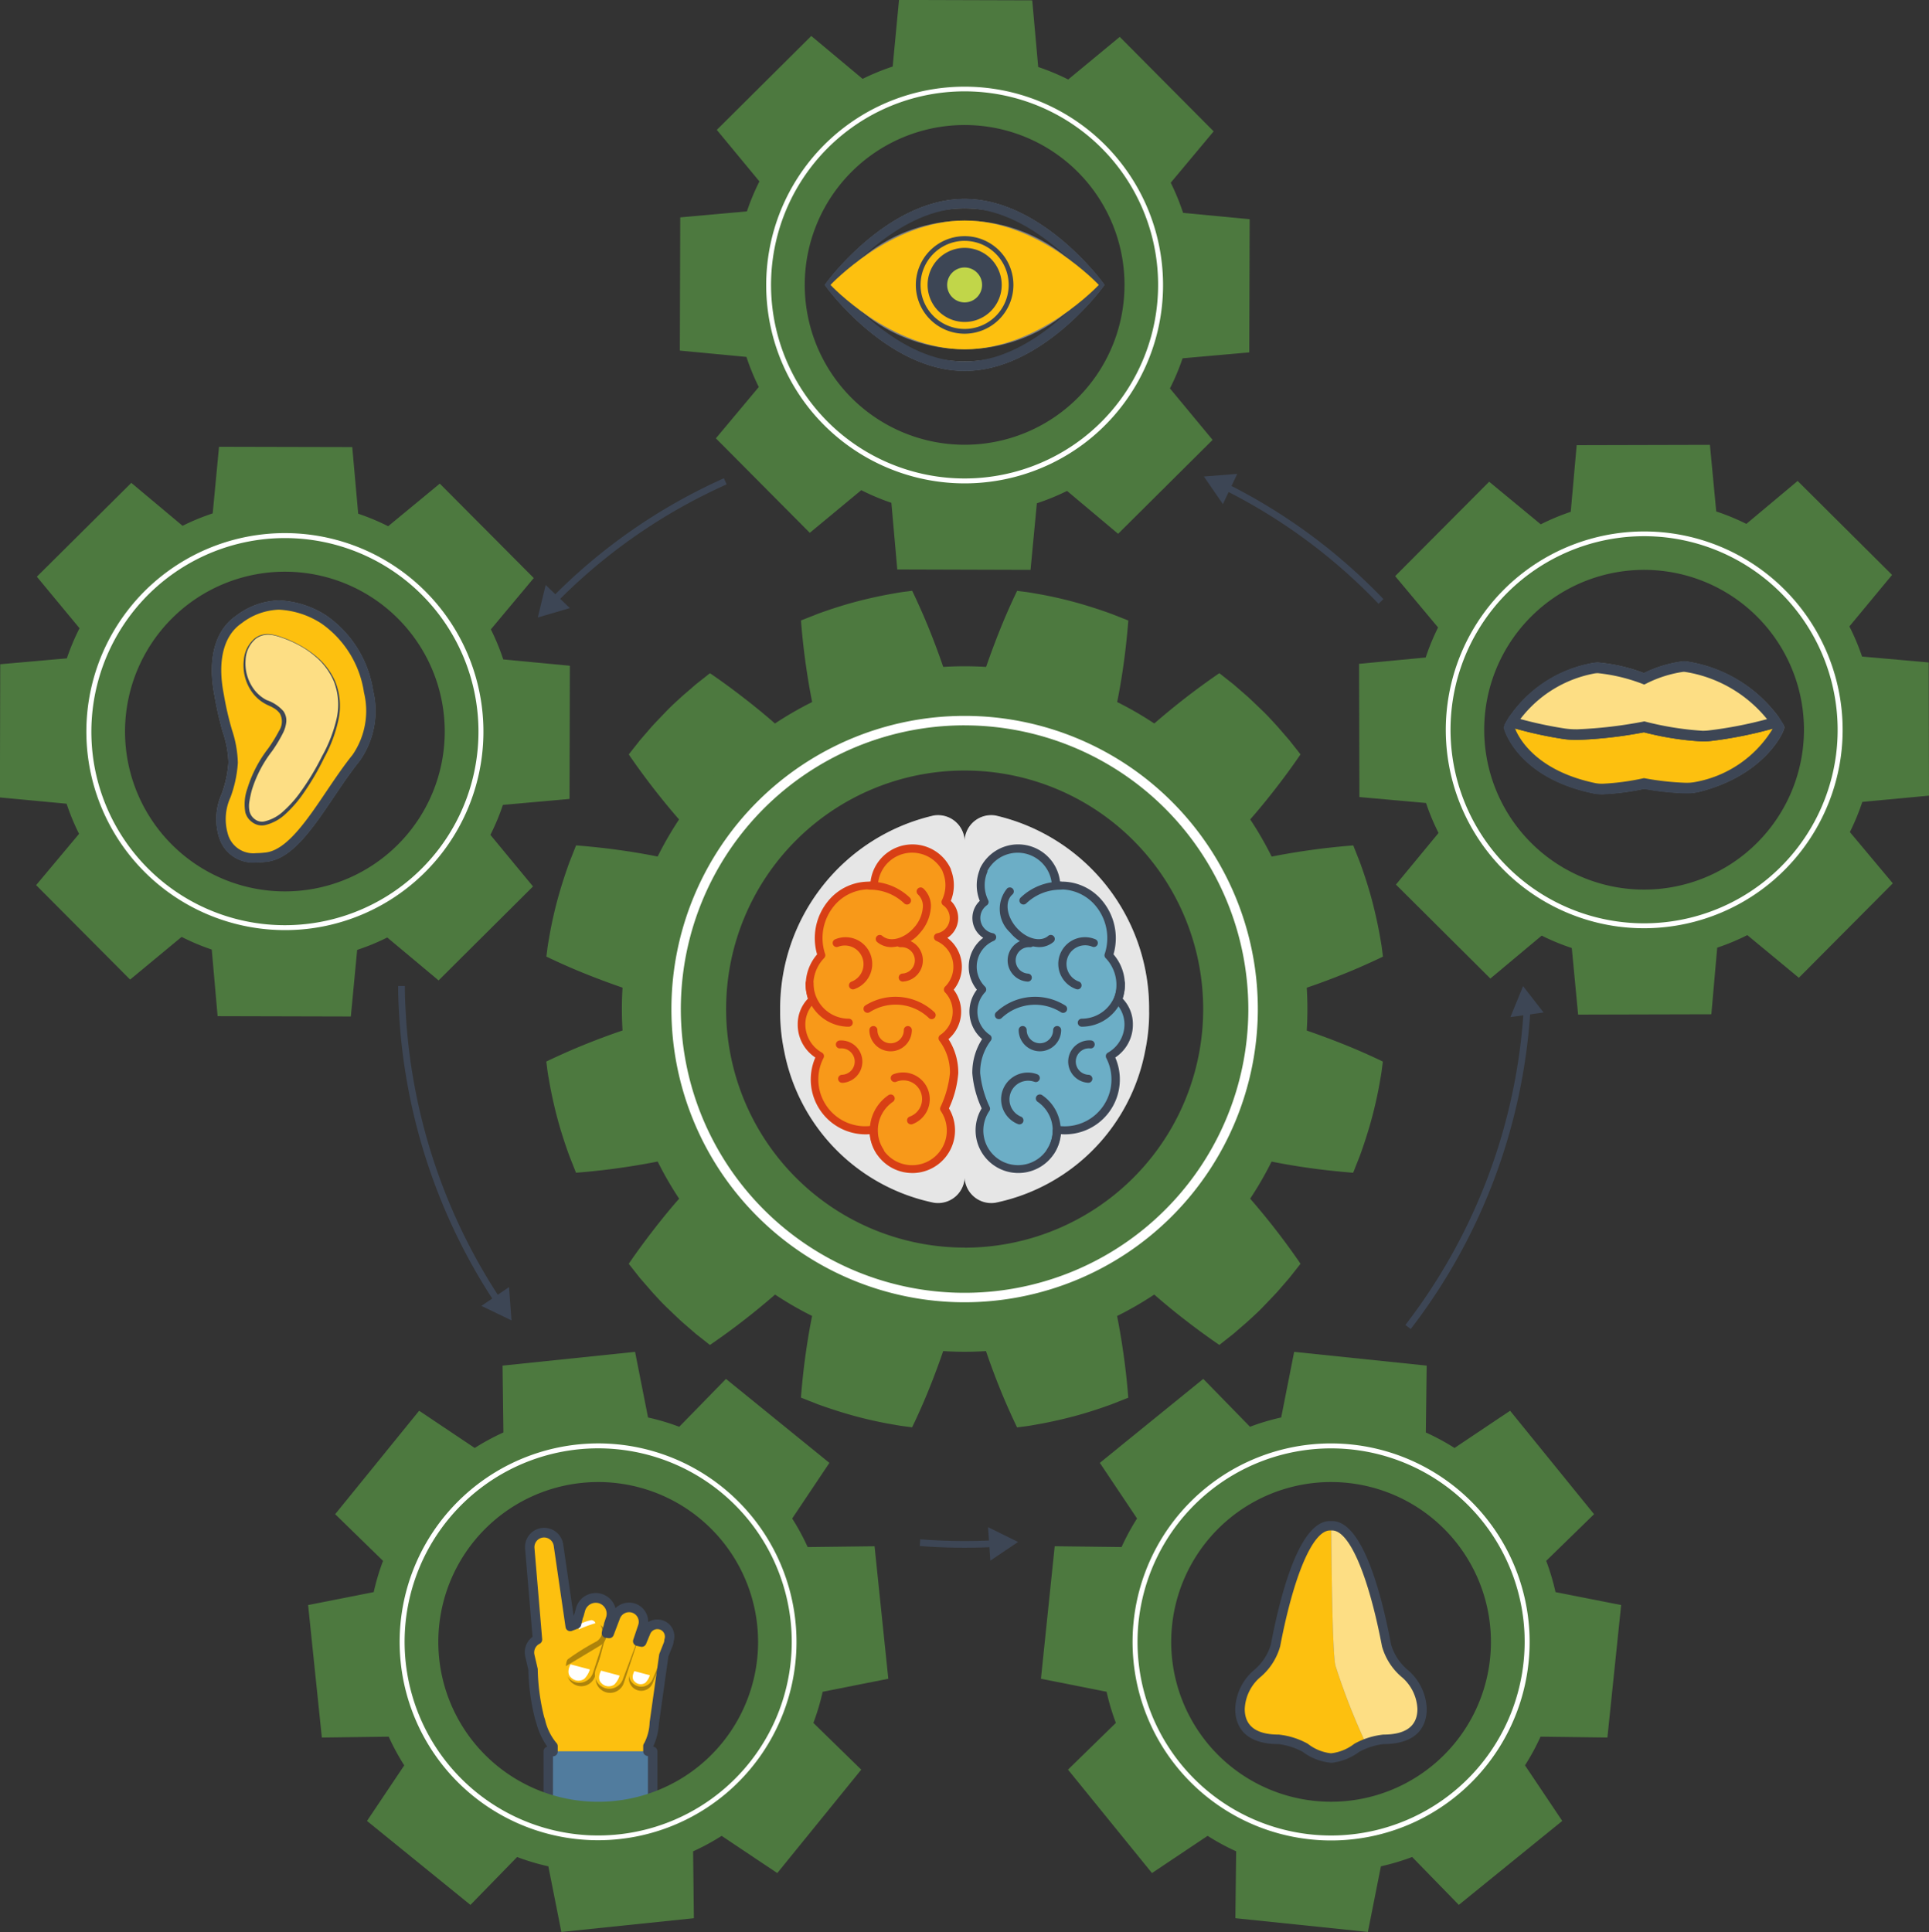 <svg xmlns="http://www.w3.org/2000/svg" width="91.382" height="91.527" viewBox="0 0 91.382 91.527">
  <rect x="0" y="0" width="91.382" height="91.527" fill="#333333" stroke="none"/>
  <g id="Grupo_955650" data-name="Grupo 955650" transform="translate(-21.255 -19.856)">
    <g id="Grupo_955542" data-name="Grupo 955542" transform="translate(35.851 83.899)">
      <g id="Grupo_955530" data-name="Grupo 955530" transform="translate(10.492 8.572)" style="mix-blend-mode: multiply;isolation: isolate">
        <path id="Trazado_719125" data-name="Trazado 719125" d="M139.709,348.716a.583.583,0,0,0-1.093-.406l-.2.482c-.06-.012-.121-.026-.183-.042l.2-.6.029-.079a.682.682,0,0,0-1.278-.477l-.294.788c-.043-.007-.086-.011-.129-.017l.1-.36c0-.011.007-.025.009-.036s0-.012,0-.018l.09-.277.01-.032a.744.744,0,0,0-1.435-.393l-.072.261a.759.759,0,0,0-.05.152l-.031.145-.035.127-.295.116-.56-3.849a.683.683,0,0,0-1.356.156l.364,4.308a.686.686,0,0,0-.36.767l.044.192.105.453a10.191,10.191,0,0,0,.313,2.309,3.147,3.147,0,0,0,.633,1.322v.254H134v2.729h4.938v-2.729h-.227v-.252a2.95,2.95,0,0,0,.333-1.308l.421-2.982.207-.523A.58.58,0,0,0,139.709,348.716Z" transform="translate(-133.114 -343.617)" fill="#7f7f7f"/>
      </g>
      <g id="Grupo_955537" data-name="Grupo 955537" transform="translate(10.486 8.559)">
        <path id="Trazado_719126" data-name="Trazado 719126" d="M134.5,344.144l.63,4.329a.816.816,0,0,1-1.615.235c0-.015,0-.033-.006-.049l-.368-4.359a.684.684,0,0,1,1.358-.156Z" transform="translate(-133.123 -343.558)" fill="#fdc00f"/>
        <path id="Trazado_719127" data-name="Trazado 719127" d="M136.992,364.544c-1.137,0-2.284-.331-3.09.864a8.156,8.156,0,0,0,.232,3.182c.252.765.456,1.579,1.318,1.579h3.125c.863,0,.868-.537,1.017-1.563l.546-3.871C139.278,365.508,138.22,364.544,136.992,364.544Z" transform="translate(-133.653 -359.805)" fill="#fdc00f"/>
        <path id="Trazado_719128" data-name="Trazado 719128" d="M142.947,359.936l-.631,2.379a.684.684,0,0,1-1.33-.317l.511-2.408a.745.745,0,1,1,1.458.31C142.953,359.911,142.95,359.924,142.947,359.936Z" transform="translate(-139.202 -355.536)" fill="#ad830b"/>
        <path id="Trazado_719129" data-name="Trazado 719129" d="M142.719,358.319l-.837,2.587a.684.684,0,0,1-1.31-.391l.719-2.622a.745.745,0,1,1,1.437.394Z" transform="translate(-138.874 -354.252)" fill="#fdc00f"/>
        <path id="Trazado_719130" data-name="Trazado 719130" d="M141.417,371.4s-.236.4.024.625a.489.489,0,0,0,.626.063,1.05,1.05,0,0,0,.265-.446Z" transform="translate(-139.472 -365.154)" fill="#fff"/>
        <rect id="Rectángulo_339005" data-name="Rectángulo 339005" width="4.492" height="3.272" transform="translate(1.116 9.827)" fill="#fdc00f"/>
        <path id="Trazado_719131" data-name="Trazado 719131" d="M137.107,363.822a.554.554,0,0,0-.494-.986l-2.251.871a.7.7,0,0,0-.423.83l.018.068.4,1.505a1.088,1.088,0,0,1,.71-1.075C135.186,364.984,137.107,363.822,137.107,363.822Z" transform="translate(-133.729 -358.483)" fill="#ad830b"/>
        <path id="Trazado_719132" data-name="Trazado 719132" d="M134.925,363.758a11.383,11.383,0,0,1,1.347-.836.565.565,0,0,0-.5-1.005l-2.247.881a.689.689,0,0,0-.42.8l.045.192.522,2.246a1.191,1.191,0,0,0,.131.326,1.148,1.148,0,0,0,1.573.4,1.16,1.16,0,0,0,.2-.152C134.926,366.369,134.609,363.915,134.925,363.758Z" transform="translate(-133.084 -357.769)" fill="#fdc00f"/>
        <g id="Grupo_955531" data-name="Grupo 955531" transform="translate(3.135 3.631)">
          <path id="Trazado_719133" data-name="Trazado 719133" d="M147.744,363.715a.684.684,0,0,1-.649-.9l.862-2.6a.684.684,0,1,1,1.3.43l-.862,2.6A.684.684,0,0,1,147.744,363.715Z" transform="translate(-147.06 -359.749)" fill="#ad830b"/>
        </g>
        <g id="Grupo_955532" data-name="Grupo 955532" transform="translate(4.71 4.487)">
          <path id="Trazado_719134" data-name="Trazado 719134" d="M154.671,366.578a.586.586,0,0,1-.545-.8l.73-1.841a.586.586,0,1,1,1.089.432l-.73,1.84A.587.587,0,0,1,154.671,366.578Z" transform="translate(-154.085 -363.565)" fill="#ad830b"/>
        </g>
        <g id="Grupo_955534" data-name="Grupo 955534" transform="translate(3.099 3.543)">
          <g id="Grupo_955533" data-name="Grupo 955533">
            <path id="Trazado_719135" data-name="Trazado 719135" d="M147.584,363.214a.685.685,0,0,1-.64-.923l.931-2.492a.684.684,0,0,1,1.281.478l-.931,2.492A.684.684,0,0,1,147.584,363.214Z" transform="translate(-146.901 -359.354)" fill="#fdc00f"/>
          </g>
        </g>
        <g id="Grupo_955536" data-name="Grupo 955536" transform="translate(4.71 4.345)">
          <g id="Grupo_955535" data-name="Grupo 955535">
            <path id="Trazado_719136" data-name="Trazado 719136" d="M154.671,365.89a.587.587,0,0,1-.539-.815l.757-1.788a.586.586,0,0,1,1.079.457l-.757,1.787A.586.586,0,0,1,154.671,365.89Z" transform="translate(-154.085 -362.931)" fill="#fdc00f"/>
          </g>
        </g>
        <rect id="Rectángulo_339006" data-name="Rectángulo 339006" width="4.948" height="2.734" transform="translate(0.888 10.364)" fill="#517c9e"/>
        <path id="Trazado_719137" data-name="Trazado 719137" d="M143.231,362.316l.061.183a5.88,5.88,0,0,1,.747-.28c.071.012.024-.135-.148-.159A1.933,1.933,0,0,0,143.231,362.316Z" transform="translate(-140.955 -357.909)" fill="#fff"/>
        <path id="Trazado_719138" data-name="Trazado 719138" d="M147.885,372.736s-.225.384.023.6a.467.467,0,0,0,.6.061,1,1,0,0,0,.253-.426Z" transform="translate(-144.492 -366.192)" fill="#fff"/>
        <path id="Trazado_719139" data-name="Trazado 719139" d="M154.97,372.842s-.189.321.019.5a.391.391,0,0,0,.5.051.841.841,0,0,0,.212-.357Z" transform="translate(-150 -366.274)" fill="#fff"/>
      </g>
      <g id="Grupo_955538" data-name="Grupo 955538" transform="translate(10.261 8.335)">
        <path id="Trazado_719140" data-name="Trazado 719140" d="M138.144,356.106H133.2a.224.224,0,0,1-.224-.224v-2.734a.224.224,0,0,1,.178-.22,3.486,3.486,0,0,1-.528-1.148l-.046-.141a10.392,10.392,0,0,1-.324-2.354l-.145-.625a.908.908,0,0,1,.344-.936l-.353-4.18a.908.908,0,0,1,.829-.981.915.915,0,0,1,.975.774l.495,3.4a1,1,0,0,1,.045-.126l.067-.245a.969.969,0,0,1,1.871,0,.924.924,0,0,1,.959-.208.909.909,0,0,1,.59.869.824.824,0,0,1,.747-.061.8.8,0,0,1,.461.966.775.775,0,0,1-.051.221l-.2.5-.447,3.173a3.053,3.053,0,0,1-.273,1.1.224.224,0,0,1,.2.223v2.734A.224.224,0,0,1,138.144,356.106Zm-4.723-.449h4.5l0-2.286a.224.224,0,0,1-.224-.224V352.9a.224.224,0,0,1,.05-.141,2.288,2.288,0,0,0,.255-.988l.451-3.2a.242.242,0,0,1,.014-.051l.208-.524a.356.356,0,0,0,.022-.112.228.228,0,0,1,.01-.055.358.358,0,0,0-.2-.443.369.369,0,0,0-.474.192l-.2.483a.223.223,0,0,1-.25.133c-.064-.013-.129-.028-.2-.044a.224.224,0,0,1-.157-.288l.231-.686a.459.459,0,0,0-.27-.591.466.466,0,0,0-.591.269l-.3.79a.223.223,0,0,1-.246.143l-.092-.012-.028,0a.224.224,0,0,1-.19-.28l.1-.378c0-.007,0-.014,0-.018a.214.214,0,0,1,.008-.031l.1-.3a.522.522,0,0,0-.365-.64.529.529,0,0,0-.64.365l-.072.261a.2.2,0,0,1-.012.033.522.522,0,0,0-.036.106l-.069.285a.224.224,0,0,1-.135.149l-.3.116a.224.224,0,0,1-.3-.176l-.561-3.856a.463.463,0,0,0-.493-.392.459.459,0,0,0-.419.5l.365,4.316a.224.224,0,0,1-.122.219.462.462,0,0,0-.244.517l.15.646a.214.214,0,0,1,.006.045,9.989,9.989,0,0,0,.3,2.249l.047.143a2.6,2.6,0,0,0,.528,1.087.226.226,0,0,1,.072.165v.255a.224.224,0,0,1-.224.224h0Z" transform="translate(-132.084 -342.558)" fill="#3d4655"/>
      </g>
      <g id="Grupo_955541" data-name="Grupo 955541" transform="translate(0 0)">
        <g id="Grupo_955539" data-name="Grupo 955539">
          <path id="Trazado_719141" data-name="Trazado 719141" d="M86.333,317.393l.651,6.277,3.168-.041a10.8,10.8,0,0,0,.736,1.359l-1.765,2.633,4.9,3.978,2.211-2.269a10.741,10.741,0,0,0,1.479.441l.617,3.11,6.278-.652-.037-3.168a10.873,10.873,0,0,0,1.352-.733l2.636,1.763,3.978-4.9-2.268-2.214a10.861,10.861,0,0,0,.44-1.475l3.11-.617-.652-6.277-3.169.038a10.782,10.782,0,0,0-.733-1.353l1.763-2.635-4.9-3.978-2.214,2.268a10.81,10.81,0,0,0-1.478-.441l-.614-3.109-6.278.652.041,3.167a10.83,10.83,0,0,0-1.359.735l-2.633-1.764-3.978,4.9,2.268,2.211a10.853,10.853,0,0,0-.442,1.481Zm12.96-5.787a7.574,7.574,0,1,1-6.751,8.315A7.574,7.574,0,0,1,99.293,311.606Z" transform="translate(-86.333 -305.397)" fill="#4d793f"/>
        </g>
        <g id="Grupo_955540" data-name="Grupo 955540" transform="translate(4.336 4.338)">
          <path id="Trazado_719142" data-name="Trazado 719142" d="M115.379,324.743a9.4,9.4,0,1,1-9.707,9.093A9.414,9.414,0,0,1,115.379,324.743Zm-.606,18.564a9.17,9.17,0,1,0-8.866-9.464A9.18,9.18,0,0,0,114.774,343.308Z" transform="translate(-105.667 -324.738)" fill="#fff"/>
        </g>
      </g>
    </g>
    <g id="Grupo_955550" data-name="Grupo 955550" transform="translate(53.455 19.856)">
      <g id="Grupo_955543" data-name="Grupo 955543" transform="translate(6.877 9.426)" style="mix-blend-mode: multiply;isolation: isolate">
        <path id="Trazado_719143" data-name="Trazado 719143" d="M197.14,67.14a7.559,7.559,0,0,0,9.929,0,6.274,6.274,0,0,1-9.929,0Zm11.487-1.319c-.119-.161-2.948-3.939-6.522-3.939s-6.4,3.778-6.522,3.939l-.1.133.1.133c.119.161,2.948,3.939,6.522,3.939s6.4-3.778,6.522-3.939l.1-.133Zm-1.557-1.053a7.56,7.56,0,0,0-9.93,0,6.275,6.275,0,0,1,9.93,0Z" transform="translate(-195.484 -61.882)" fill="#7f7f7f"/>
      </g>
      <g id="Grupo_955546" data-name="Grupo 955546" transform="translate(6.864 9.418)">
        <g id="Grupo_955544" data-name="Grupo 955544">
          <path id="Trazado_719144" data-name="Trazado 719144" d="M202.059,70.006c-3.582,0-6.416-3.786-6.536-3.947l-.1-.133.1-.133c.119-.161,2.954-3.947,6.536-3.947s6.416,3.786,6.536,3.947l.1.133-.1.133C208.475,66.22,205.641,70.006,202.059,70.006Zm-6.071-4.08c.537.67,3.081,3.631,6.071,3.631s5.534-2.962,6.07-3.631c-.537-.67-3.081-3.631-6.07-3.631S196.525,65.256,195.988,65.926Z" transform="translate(-195.425 -61.846)" fill="#3d4655"/>
        </g>
        <path id="Trazado_719145" data-name="Trazado 719145" d="M209.378,69.483s-2.845,3.052-6.355,3.052-6.355-3.052-6.355-3.052,2.845-3.051,6.355-3.051S209.378,69.483,209.378,69.483Z" transform="translate(-196.389 -65.403)" fill="#fdc00f"/>
        <g id="Grupo_955545" data-name="Grupo 955545" transform="translate(4.322 1.769)">
          <path id="Trazado_719146" data-name="Trazado 719146" d="M217.008,74.354a2.311,2.311,0,1,1,2.311-2.312A2.314,2.314,0,0,1,217.008,74.354Zm0-4.4a2.087,2.087,0,1,0,2.087,2.087A2.089,2.089,0,0,0,217.008,69.955Z" transform="translate(-214.697 -69.731)" fill="#3d4655"/>
        </g>
        <path id="Trazado_719147" data-name="Trazado 719147" d="M220.687,73.967a1.755,1.755,0,1,1-1.755-1.755A1.755,1.755,0,0,1,220.687,73.967Z" transform="translate(-212.298 -69.887)" fill="#3d4655"/>
        <path id="Trazado_719148" data-name="Trazado 719148" d="M222.969,77.178a.827.827,0,1,1-.827-.826A.827.827,0,0,1,222.969,77.178Z" transform="translate(-215.509 -73.098)" fill="#c1d649"/>
      </g>
      <g id="Grupo_955549" data-name="Grupo 955549" transform="translate(0 0)">
        <g id="Grupo_955547" data-name="Grupo 955547">
          <path id="Trazado_719149" data-name="Trazado 719149" d="M185.589,45.145l4.476-4.449-2.021-2.439a10.763,10.763,0,0,0,.6-1.427l3.158-.279.019-6.311-3.154-.3a10.82,10.82,0,0,0-.585-1.428l2.033-2.433-4.449-4.476-2.442,2.019a10.84,10.84,0,0,0-1.42-.592l-.283-3.158-6.311-.019-.3,3.155a10.82,10.82,0,0,0-1.424.584l-2.433-2.032-4.475,4.449,2.019,2.442a10.763,10.763,0,0,0-.593,1.42l-3.158.283-.019,6.311,3.155.3a10.836,10.836,0,0,0,.585,1.427l-2.033,2.43,4.449,4.476,2.439-2.021a10.762,10.762,0,0,0,1.426.6l.28,3.157,6.312.019.3-3.154a10.893,10.893,0,0,0,1.43-.586Zm-12.642-6.452a7.574,7.574,0,1,1,10.71.032A7.575,7.575,0,0,1,172.947,38.693Z" transform="translate(-164.821 -19.856)" fill="#4d793f"/>
        </g>
        <g id="Grupo_955548" data-name="Grupo 955548" transform="translate(4.096 4.097)">
          <path id="Trazado_719150" data-name="Trazado 719150" d="M184.979,53.187a9.4,9.4,0,1,1,13.172,1.844A9.414,9.414,0,0,1,184.979,53.187ZM199.807,42a9.17,9.17,0,1,0-1.8,12.843A9.18,9.18,0,0,0,199.807,42Z" transform="translate(-183.085 -38.121)" fill="#fff"/>
        </g>
      </g>
    </g>
    <g id="Grupo_955559" data-name="Grupo 955559" transform="translate(21.255 41.016)">
      <g id="Grupo_955551" data-name="Grupo 955551" transform="translate(10.039 7.286)" style="mix-blend-mode: multiply;isolation: isolate">
        <path id="Trazado_719151" data-name="Trazado 719151" d="M73.652,150.963a5.3,5.3,0,0,0-2.224-3.563,4.459,4.459,0,0,0-2.239-.713,3.5,3.5,0,0,0-2.016.721c-1.013.693-1.378,2.051-1.028,3.816a14.947,14.947,0,0,0,.389,1.7,5.022,5.022,0,0,1,.267,1.433,5.359,5.359,0,0,1-.325,1.506,2.9,2.9,0,0,0-.135,1.988,1.683,1.683,0,0,0,1.766,1.244,4.5,4.5,0,0,0,.508-.033c1.205-.136,2.171-1.57,3.194-3.088.392-.582.8-1.184,1.209-1.691A4.1,4.1,0,0,0,73.652,150.963Z" transform="translate(-66.017 -146.687)" fill="#7f7f7f"/>
      </g>
      <g id="Grupo_955554" data-name="Grupo 955554" transform="translate(0 0)">
        <g id="Grupo_955552" data-name="Grupo 955552">
          <path id="Trazado_719152" data-name="Trazado 719152" d="M24.409,131.116A10.887,10.887,0,0,0,25,132.544l-2.034,2.429,4.452,4.474,2.441-2.021a10.779,10.779,0,0,0,1.427.6l.278,3.155,6.311.016.3-3.155a10.82,10.82,0,0,0,1.426-.588l2.431,2.033,4.473-4.451-2.019-2.444a10.792,10.792,0,0,0,.593-1.42l3.156-.282.016-6.311-3.156-.3a10.792,10.792,0,0,0-.587-1.423l2.033-2.431-4.452-4.474-2.445,2.019a10.874,10.874,0,0,0-1.42-.593l-.282-3.156-6.311-.015-.3,3.156a10.779,10.779,0,0,0-1.427.588l-2.429-2.034L23,120.361l2.022,2.441a10.771,10.771,0,0,0-.6,1.427l-3.156.279-.015,6.311Zm2.769-3.438a7.573,7.573,0,1,1,7.554,7.592A7.573,7.573,0,0,1,27.178,127.678Z" transform="translate(-21.255 -114.2)" fill="#4d793f"/>
        </g>
        <g id="Grupo_955553" data-name="Grupo 955553" transform="translate(4.09 4.091)">
          <path id="Trazado_719153" data-name="Trazado 719153" d="M39.575,143.1a9.405,9.405,0,1,1,10.574,8.069A9.416,9.416,0,0,1,39.575,143.1Zm.233-.031a9.17,9.17,0,1,0,7.867-10.309A9.181,9.181,0,0,0,39.808,143.065Z" transform="translate(-39.49 -132.438)" fill="#fff"/>
        </g>
      </g>
      <g id="Grupo_955558" data-name="Grupo 955558" transform="translate(10.032 7.274)">
        <g id="Grupo_955556" data-name="Grupo 955556">
          <path id="Trazado_719154" data-name="Trazado 719154" d="M68.047,148.315c.931-.637,2.059-1.149,4.023,0s2.969,4.789,1.533,6.561-2.7,4.53-4.263,4.706a1.646,1.646,0,0,1-2.039-1.059c-.4-1.263.393-1.881.471-3.421a28.025,28.025,0,0,0-.659-3.185C66.777,150.227,67.115,148.952,68.047,148.315Z" transform="translate(-66.76 -147.407)" fill="#fdc00f"/>
          <g id="Grupo_955555" data-name="Grupo 955555">
            <path id="Trazado_719155" data-name="Trazado 719155" d="M68.078,159.063a1.686,1.686,0,0,1-1.77-1.247,2.908,2.908,0,0,1,.136-1.991,5.363,5.363,0,0,0,.325-1.509,5.025,5.025,0,0,0-.268-1.435,15.014,15.014,0,0,1-.389-1.7c-.351-1.768.015-3.129,1.03-3.823a3.507,3.507,0,0,1,2.02-.722,4.469,4.469,0,0,1,2.243.714,5.307,5.307,0,0,1,2.228,3.57A4.113,4.113,0,0,1,73,154.241c-.412.508-.818,1.111-1.211,1.694-1.025,1.521-1.993,2.957-3.2,3.094A4.523,4.523,0,0,1,68.078,159.063Zm1.084-11.983a3.053,3.053,0,0,0-1.767.644c-.857.587-1.156,1.785-.841,3.375a14.669,14.669,0,0,0,.381,1.663,5.365,5.365,0,0,1,.283,1.577,5.809,5.809,0,0,1-.347,1.626,2.483,2.483,0,0,0-.134,1.715,1.248,1.248,0,0,0,1.342.935,4.033,4.033,0,0,0,.458-.031c1-.113,1.956-1.529,2.879-2.9.4-.591.81-1.2,1.235-1.726A3.674,3.674,0,0,0,73.192,151a4.846,4.846,0,0,0-2.014-3.263A4.041,4.041,0,0,0,69.162,147.08Z" transform="translate(-65.982 -146.631)" fill="#3d4655"/>
          </g>
        </g>
        <g id="Grupo_955557" data-name="Grupo 955557" transform="translate(1.506 1.605)">
          <path id="Trazado_719156" data-name="Trazado 719156" d="M74.359,153.9s4.423,1.082,2.56,5.141c-1.692,3.687-3.065,3.962-3.515,3.691-.588-.355-.406-1.012-.238-1.647.445-1.689,2.68-3.15.981-3.925C72.279,156.443,72.632,153.424,74.359,153.9Z" transform="translate(-72.852 -153.836)" fill="#fdde84"/>
          <path id="Trazado_719157" data-name="Trazado 719157" d="M74.206,153.842s.089.022.252.076a5.563,5.563,0,0,1,.687.284,4.973,4.973,0,0,1,.971.624,3.232,3.232,0,0,1,.912,1.183,3.086,3.086,0,0,1,.18,1.758,6.563,6.563,0,0,1-.681,1.864,12.224,12.224,0,0,1-1.083,1.827,5.626,5.626,0,0,1-.73.825,2.143,2.143,0,0,1-.985.552.748.748,0,0,1-.59-.111.946.946,0,0,1-.223-.207.875.875,0,0,1-.135-.277,2.2,2.2,0,0,1,.093-1.125,5.958,5.958,0,0,1,.984-1.9,7.01,7.01,0,0,0,.52-.844.8.8,0,0,0,.04-.817.963.963,0,0,0-.316-.273c-.124-.076-.26-.118-.4-.2a1.888,1.888,0,0,1-.648-.606,2.188,2.188,0,0,1-.345-1.466,1.5,1.5,0,0,1,.522-1.021,1,1,0,0,1,.712-.193A1.668,1.668,0,0,1,74.206,153.842Zm-.006.022a1.618,1.618,0,0,0-.257-.042.963.963,0,0,0-.683.2,1.383,1.383,0,0,0-.468.994,2.069,2.069,0,0,0,.385,1.373,1.764,1.764,0,0,0,.613.527,1.856,1.856,0,0,1,.794.523.769.769,0,0,1,.135.519,1.528,1.528,0,0,1-.146.5,6.7,6.7,0,0,1-.528.88,5.757,5.757,0,0,0-.953,1.83,4.771,4.771,0,0,0-.113.517,1.268,1.268,0,0,0,0,.5.65.65,0,0,0,.266.386.552.552,0,0,0,.454.089,1.982,1.982,0,0,0,.906-.5,5.444,5.444,0,0,0,.718-.793,12.078,12.078,0,0,0,1.091-1.793,6.748,6.748,0,0,0,.7-1.824,3.008,3.008,0,0,0-.139-1.719,3.147,3.147,0,0,0-.878-1.182,4.466,4.466,0,0,0-.961-.627,5.606,5.606,0,0,0-.685-.283C74.289,153.885,74.2,153.864,74.2,153.864Z" transform="translate(-72.696 -153.788)" fill="#3d4655"/>
        </g>
      </g>
    </g>
    <g id="Grupo_955566" data-name="Grupo 955566" transform="translate(70.569 83.899)">
      <g id="Grupo_955560" data-name="Grupo 955560" transform="translate(9.435 8.25)" style="mix-blend-mode: multiply;isolation: isolate">
        <path id="Trazado_719158" data-name="Trazado 719158" d="M290.956,349.141a2.714,2.714,0,0,1-.828-1.3c-.333-1.745-1.231-5.664-2.578-5.664l-.043,0H287.5l-.05,0c-1.347,0-2.245,3.919-2.578,5.664a2.713,2.713,0,0,1-.828,1.3,2.3,2.3,0,0,0-.851,1.7c0,1.436,1.485,1.436,1.832,1.436a3.393,3.393,0,0,1,1.252.4,1.787,1.787,0,0,0,2.447,0,3.03,3.03,0,0,1,.43-.2,2.964,2.964,0,0,1,.822-.2c.346,0,1.832,0,1.832-1.436A2.3,2.3,0,0,0,290.956,349.141Z" transform="translate(-283.192 -342.182)" fill="#7f7f7f"/>
      </g>
      <g id="Grupo_955561" data-name="Grupo 955561" transform="translate(9.426 8.239)">
        <path id="Trazado_719159" data-name="Trazado 719159" d="M287.476,342.136h-.007c-.017,0-.033,0-.05,0-1.35,0-2.25,3.927-2.584,5.675a2.717,2.717,0,0,1-.83,1.3,2.3,2.3,0,0,0-.853,1.708c0,1.439,1.488,1.439,1.836,1.439a3.4,3.4,0,0,1,1.254.4,1.79,1.79,0,0,0,2.452,0,3.029,3.029,0,0,1,.431-.2,30.727,30.727,0,0,1-1.447-3.7C287.535,348.132,287.489,344.144,287.476,342.136Z" transform="translate(-283.153 -342.133)" fill="#fdc00f"/>
        <path id="Trazado_719160" data-name="Trazado 719160" d="M305.883,349.106a2.718,2.718,0,0,1-.83-1.3c-.334-1.749-1.234-5.675-2.584-5.675l-.043,0c.014,2.009.059,6,.2,6.621a30.723,30.723,0,0,0,1.447,3.7,2.969,2.969,0,0,1,.823-.2c.347,0,1.836,0,1.836-1.439A2.3,2.3,0,0,0,305.883,349.106Z" transform="translate(-298.103 -342.133)" fill="#fdde84"/>
      </g>
      <g id="Grupo_955564" data-name="Grupo 955564" transform="translate(0 0)">
        <g id="Grupo_955562" data-name="Grupo 955562">
          <path id="Trazado_719161" data-name="Trazado 719161" d="M265.5,316.78a10.873,10.873,0,0,0-.442-1.481l2.268-2.211-3.978-4.9-2.633,1.764a10.81,10.81,0,0,0-1.359-.735l.041-3.167-6.278-.652-.614,3.108a10.81,10.81,0,0,0-1.478.441l-2.214-2.268-4.9,3.978,1.763,2.635a10.772,10.772,0,0,0-.733,1.353l-3.168-.038-.652,6.277,3.11.617a10.833,10.833,0,0,0,.44,1.475l-2.268,2.214,3.978,4.9,2.636-1.763a10.867,10.867,0,0,0,1.352.733l-.037,3.168,6.278.652.617-3.11a10.747,10.747,0,0,0,1.479-.441l2.211,2.269,4.9-3.978-1.765-2.633a10.831,10.831,0,0,0,.736-1.359l3.168.041.651-6.277Zm-3.1,3.141a7.573,7.573,0,1,1-6.75-8.315A7.573,7.573,0,0,1,262.4,319.921Z" transform="translate(-241.125 -305.397)" fill="#4d793f"/>
        </g>
        <g id="Grupo_955563" data-name="Grupo 955563" transform="translate(4.338 4.338)">
          <path id="Trazado_719162" data-name="Trazado 719162" d="M279.271,333.836a9.405,9.405,0,1,1-9.707-9.093A9.416,9.416,0,0,1,279.271,333.836Zm-.235.008a9.17,9.17,0,1,0-8.866,9.464A9.18,9.18,0,0,0,279.035,333.843Z" transform="translate(-260.465 -324.737)" fill="#fff"/>
        </g>
      </g>
      <g id="Grupo_955565" data-name="Grupo 955565" transform="translate(9.202 8.015)">
        <path id="Trazado_719163" data-name="Trazado 719163" d="M286.749,352.587h0l-.055,0a2.636,2.636,0,0,1-1.347-.521,3.244,3.244,0,0,0-1.134-.364c-1.792,0-2.06-1.042-2.06-1.663a2.533,2.533,0,0,1,.928-1.875,2.5,2.5,0,0,0,.758-1.172c.51-2.672,1.411-5.858,2.8-5.858l.05,0,.05,0c1.393,0,2.294,3.185,2.8,5.858a2.5,2.5,0,0,0,.759,1.172,2.533,2.533,0,0,1,.928,1.875c0,.621-.268,1.663-2.06,1.663a3.252,3.252,0,0,0-1.134.364A2.746,2.746,0,0,1,286.749,352.587Zm-.056-.451h.018a2.2,2.2,0,0,0,1.077-.444l.02-.013a3.618,3.618,0,0,1,1.365-.428c1.069,0,1.611-.408,1.611-1.214a2.1,2.1,0,0,0-.777-1.54,2.95,2.95,0,0,1-.9-1.424c-.647-3.388-1.552-5.493-2.363-5.493h-.1c-.811,0-1.716,2.1-2.363,5.493a2.95,2.95,0,0,1-.9,1.424,2.1,2.1,0,0,0-.777,1.54c0,.806.542,1.214,1.611,1.214a3.614,3.614,0,0,1,1.365.428l.02.013a2.139,2.139,0,0,0,1.077.444Z" transform="translate(-282.153 -341.133)" fill="#3d4655"/>
      </g>
    </g>
    <g id="Grupo_955587" data-name="Grupo 955587" transform="translate(40.117 42.311)">
      <g id="Grupo_955570" data-name="Grupo 955570" transform="translate(6.615 0.202)">
        <g id="Grupo_955567" data-name="Grupo 955567" transform="translate(0.67)">
          <path id="Trazado_719164" data-name="Trazado 719164" d="M138.061,126.755l-.226-.223a26.776,26.776,0,0,1,8.146-5.656l.13.29A26.461,26.461,0,0,0,138.061,126.755Z" transform="translate(-137.835 -120.876)" fill="#3d4655"/>
        </g>
        <g id="Grupo_955569" data-name="Grupo 955569" transform="translate(0 5.057)">
          <g id="Grupo_955568" data-name="Grupo 955568">
            <path id="Trazado_719165" data-name="Trazado 719165" d="M136.367,144.515l-1.52.445.374-1.539Z" transform="translate(-134.848 -143.421)" fill="#3d4655"/>
          </g>
        </g>
      </g>
      <g id="Grupo_955574" data-name="Grupo 955574" transform="translate(0 24.258)">
        <g id="Grupo_955571" data-name="Grupo 955571">
          <path id="Trazado_719166" data-name="Trazado 719166" d="M109.936,243.127a27.7,27.7,0,0,1-4.544-13.787c-.025-.484-.038-.737-.038-1.211h.318c0,.467.011.7.037,1.195A27.384,27.384,0,0,0,110.2,242.95Z" transform="translate(-105.354 -228.129)" fill="#3d4655"/>
        </g>
        <g id="Grupo_955573" data-name="Grupo 955573" transform="translate(3.943 14.262)">
          <g id="Grupo_955572" data-name="Grupo 955572">
            <path id="Trazado_719167" data-name="Trazado 719167" d="M124.244,291.719l.118,1.579-1.427-.687Z" transform="translate(-122.935 -291.719)" fill="#3d4655"/>
          </g>
        </g>
      </g>
      <g id="Grupo_955578" data-name="Grupo 955578" transform="translate(24.708 49.895)">
        <g id="Grupo_955575" data-name="Grupo 955575" transform="translate(0 0.574)">
          <path id="Trazado_719168" data-name="Trazado 719168" d="M217.644,345.392c-.709,0-1.425-.028-2.127-.083l.025-.317a27.025,27.025,0,0,0,3.489.046l.016.317C218.583,345.38,218.111,345.392,217.644,345.392Z" transform="translate(-215.517 -344.992)" fill="#3d4655"/>
        </g>
        <g id="Grupo_955577" data-name="Grupo 955577" transform="translate(3.236)">
          <g id="Grupo_955576" data-name="Grupo 955576">
            <path id="Trazado_719169" data-name="Trazado 719169" d="M229.945,342.435l1.423.7-1.314.884Z" transform="translate(-229.945 -342.435)" fill="#3d4655"/>
          </g>
        </g>
      </g>
      <g id="Grupo_955582" data-name="Grupo 955582" transform="translate(47.715 24.258)">
        <g id="Grupo_955579" data-name="Grupo 955579" transform="translate(0 1.124)">
          <path id="Trazado_719170" data-name="Trazado 719170" d="M318.349,248.267l-.253-.193a27.219,27.219,0,0,0,5.6-14.871c0-.022,0-.042,0-.062h.318c0,.026,0,.052,0,.079A27.542,27.542,0,0,1,318.349,248.267Z" transform="translate(-318.096 -233.141)" fill="#3d4655"/>
        </g>
        <g id="Grupo_955581" data-name="Grupo 955581" transform="translate(4.975)">
          <g id="Grupo_955580" data-name="Grupo 955580">
            <path id="Trazado_719171" data-name="Trazado 719171" d="M340.276,229.6l.6-1.467.972,1.25Z" transform="translate(-340.276 -228.129)" fill="#3d4655"/>
          </g>
        </g>
      </g>
      <g id="Grupo_955586" data-name="Grupo 955586" transform="translate(38.174)">
        <g id="Grupo_955583" data-name="Grupo 955583" transform="translate(0.959 0.469)">
          <path id="Trazado_719172" data-name="Trazado 719172" d="M287.141,127.746a26.515,26.515,0,0,0-7.31-5.4l.142-.284a26.832,26.832,0,0,1,7.4,5.461Z" transform="translate(-279.831 -122.065)" fill="#3d4655"/>
        </g>
        <g id="Grupo_955585" data-name="Grupo 955585">
          <g id="Grupo_955584" data-name="Grupo 955584">
            <path id="Trazado_719173" data-name="Trazado 719173" d="M276.452,121.4l-.9-1.306,1.579-.123Z" transform="translate(-275.556 -119.974)" fill="#3d4655"/>
          </g>
        </g>
      </g>
    </g>
    <g id="Grupo_955597" data-name="Grupo 955597" transform="translate(85.644 40.931)">
      <g id="Grupo_955588" data-name="Grupo 955588" transform="translate(6.851 10.252)" style="mix-blend-mode: multiply;isolation: isolate">
        <path id="Trazado_719174" data-name="Trazado 719174" d="M352.139,162.58l-.006-.013.016,0-.176-.275,0-.006-.1-.161-.005,0a6.649,6.649,0,0,0-4.261-2.573,1.058,1.058,0,0,0-.209-.019,5.81,5.81,0,0,0-1.872.56,8.036,8.036,0,0,0-2.157-.5,1.407,1.407,0,0,0-.326.033,6.118,6.118,0,0,0-3.858,2.489l-.006,0-.1.168,0,0-.16.276.016,0-.011.028-.031.079.023.082c.026.094.693,2.313,4.23,3.039a2.186,2.186,0,0,0,.432.036,11.484,11.484,0,0,0,1.964-.255,12.884,12.884,0,0,0,1.957.209,2.594,2.594,0,0,0,.613-.058c3.121-.774,4.058-2.843,4.058-3.041v-.055Z" transform="translate(-338.885 -159.53)" fill="#7f7f7f"/>
      </g>
      <g id="Grupo_955591" data-name="Grupo 955591" transform="translate(0 0)">
        <g id="Grupo_955589" data-name="Grupo 955589">
          <path id="Trazado_719175" data-name="Trazado 719175" d="M335.332,130.439l-.015-6.311-3.156-.279a10.764,10.764,0,0,0-.6-1.427l2.022-2.441-4.474-4.451-2.429,2.034a10.773,10.773,0,0,0-1.427-.588l-.3-3.156-6.311.016-.282,3.156a10.881,10.881,0,0,0-1.42.593l-2.445-2.019-4.452,4.473,2.033,2.432a10.853,10.853,0,0,0-.587,1.423l-3.156.3.016,6.311,3.156.282a10.8,10.8,0,0,0,.593,1.42l-2.019,2.445,4.473,4.451,2.432-2.033a10.817,10.817,0,0,0,1.426.588l.3,3.154,6.311-.016.278-3.155a10.787,10.787,0,0,0,1.426-.595l2.442,2.021,4.451-4.474-2.034-2.429a10.877,10.877,0,0,0,.589-1.429Zm-13.477,4.451a7.574,7.574,0,1,1,7.554-7.592A7.574,7.574,0,0,1,321.854,134.89Z" transform="translate(-308.339 -113.82)" fill="#4d793f"/>
        </g>
        <g id="Grupo_955590" data-name="Grupo 955590" transform="translate(4.091 4.091)">
          <path id="Trazado_719176" data-name="Trazado 719176" d="M334.734,150.785a9.4,9.4,0,1,1,10.574-8.068A9.414,9.414,0,0,1,334.734,150.785Zm2.473-18.409a9.17,9.17,0,1,0,7.867,10.309A9.18,9.18,0,0,0,337.207,132.376Z" transform="translate(-326.58 -132.058)" fill="#fff"/>
        </g>
      </g>
      <g id="Grupo_955596" data-name="Grupo 955596" transform="translate(6.838 10.246)">
        <g id="Grupo_955593" data-name="Grupo 955593" transform="translate(0 2.588)">
          <path id="Trazado_719177" data-name="Trazado 719177" d="M346.406,172.6a16.228,16.228,0,0,1-3.774.328,18.262,18.262,0,0,1-2.479-.552,2.238,2.238,0,0,0-.139.274s.612,2.162,4.047,2.867a8.818,8.818,0,0,0,2.346-.229,9.181,9.181,0,0,0,2.517.164,5.39,5.39,0,0,0,3.875-2.8,2.522,2.522,0,0,0-.154-.269,19.146,19.146,0,0,1-3.152.642A12.278,12.278,0,0,1,346.406,172.6Z" transform="translate(-339.748 -172.077)" fill="#fdc00f"/>
          <g id="Grupo_955592" data-name="Grupo 955592">
            <path id="Trazado_719178" data-name="Trazado 719178" d="M343.521,174.764a2.171,2.171,0,0,1-.433-.036c-3.544-.727-4.212-2.951-4.239-3.045l-.023-.082.031-.079a2.415,2.415,0,0,1,.155-.308l.1-.174.192.058a18,18,0,0,0,2.445.545,3.891,3.891,0,0,0,.573.036,20.727,20.727,0,0,0,3.114-.362l.056-.011.055.014a14.473,14.473,0,0,0,2.7.432,2.437,2.437,0,0,0,.29-.015,18.86,18.86,0,0,0,3.11-.634l.183-.055.1.161a2.74,2.74,0,0,1,.17.3l.023.05v.055c0,.2-.939,2.271-4.067,3.047a2.615,2.615,0,0,1-.614.058,12.924,12.924,0,0,1-1.96-.21A11.522,11.522,0,0,1,343.521,174.764Zm-4.15-3.12c.165.418.969,2,3.819,2.589a1.715,1.715,0,0,0,.331.026,11.572,11.572,0,0,0,1.91-.254l.05-.011.051.01a12.966,12.966,0,0,0,1.917.21,2.169,2.169,0,0,0,.492-.043,5.416,5.416,0,0,0,3.638-2.52,19.724,19.724,0,0,1-2.977.588,2.9,2.9,0,0,1-.351.019,14.242,14.242,0,0,1-2.774-.434,20.376,20.376,0,0,1-3.155.36,4.334,4.334,0,0,1-.65-.042A18.836,18.836,0,0,1,339.371,171.643Z" transform="translate(-338.826 -171.039)" fill="#3d4655"/>
          </g>
        </g>
        <g id="Grupo_955595" data-name="Grupo 955595" transform="translate(0.027)">
          <path id="Trazado_719179" data-name="Trazado 719179" d="M348.911,160.643a5.161,5.161,0,0,0-2.024.567,6.7,6.7,0,0,0-2.441-.493,5.748,5.748,0,0,0-3.812,2.546,18.263,18.263,0,0,0,2.479.552,16.229,16.229,0,0,0,3.774-.328,12.279,12.279,0,0,0,3.087.423,19.147,19.147,0,0,0,3.152-.642A6.314,6.314,0,0,0,348.911,160.643Z" transform="translate(-340.255 -160.376)" fill="#fdde84"/>
          <g id="Grupo_955594" data-name="Grupo 955594">
            <path id="Trazado_719180" data-name="Trazado 719180" d="M348.343,163.307h0a14.246,14.246,0,0,1-2.774-.434,20.376,20.376,0,0,1-3.155.36,4.332,4.332,0,0,1-.65-.042,18.51,18.51,0,0,1-2.514-.56l-.306-.093.16-.276a6.015,6.015,0,0,1,3.973-2.665,1.4,1.4,0,0,1,.326-.034,8.044,8.044,0,0,1,2.161.5,5.817,5.817,0,0,1,1.876-.561,1.064,1.064,0,0,1,.209.019,6.569,6.569,0,0,1,4.378,2.737l.18.282-.321.1a19.386,19.386,0,0,1-3.194.651A2.9,2.9,0,0,1,348.343,163.307Zm-2.759-.952.055.014a14.476,14.476,0,0,0,2.7.432h0a2.438,2.438,0,0,0,.29-.015,19.387,19.387,0,0,0,2.772-.536,6.25,6.25,0,0,0-3.855-2.233.565.565,0,0,0-.109-.009,5.693,5.693,0,0,0-1.755.556l-.1.047-.1-.038a8.255,8.255,0,0,0-2.084-.5.921.921,0,0,0-.209.02,5.724,5.724,0,0,0-3.475,2.152,18.546,18.546,0,0,0,2.122.451,3.894,3.894,0,0,0,.573.036,20.726,20.726,0,0,0,3.114-.362Z" transform="translate(-338.945 -159.502)" fill="#3d4655"/>
          </g>
        </g>
      </g>
    </g>
    <g id="Grupo_955643" data-name="Grupo 955643" transform="translate(47.139 47.848)">
      <g id="Grupo_955598" data-name="Grupo 955598" transform="translate(11.091 10.635)" style="mix-blend-mode: multiply;isolation: isolate">
        <path id="Trazado_719181" data-name="Trazado 719181" d="M203.556,201.312a9.36,9.36,0,0,0-7.255-9.207,1.258,1.258,0,0,0-1.468,1.3,1.258,1.258,0,0,0-1.467-1.3,9.36,9.36,0,0,0-7.255,9.207c0,.019,0,.037,0,.056s0,.035,0,.053a8.9,8.9,0,0,0,.186,1.8,9.068,9.068,0,0,0,7.068,7.185,1.258,1.258,0,0,0,1.467-1.305,1.259,1.259,0,0,0,1.468,1.305,9.068,9.068,0,0,0,7.068-7.185,8.89,8.89,0,0,0,.186-1.8c0-.018,0-.035,0-.053S203.556,201.331,203.556,201.312Z" transform="translate(-186.111 -192.08)" fill="#7f7f7f"/>
      </g>
      <g id="Grupo_955615" data-name="Grupo 955615">
        <g id="Grupo_955613" data-name="Grupo 955613">
          <g id="Grupo_955612" data-name="Grupo 955612">
            <g id="Grupo_955611" data-name="Grupo 955611">
              <g id="Grupo_955599" data-name="Grupo 955599" transform="translate(30.641 19.813)">
                <path id="Trazado_719182" data-name="Trazado 719182" d="M273.277,239.247l.141-.243c.084-.158.2-.385.336-.66a12.319,12.319,0,0,0,.772-2.105,12.476,12.476,0,0,0,.379-2.213c.01-.153.025-.293.031-.419s.005-.234.007-.324c.005-.18.008-.283.008-.283s.463.094,1.159.268,1.633.435,2.54.747,1.825.67,2.5.963,1.112.509,1.112.509l-.03.233c-.018.148-.045.36-.093.612-.082.506-.222,1.175-.4,1.836s-.393,1.309-.569,1.79l-.314.795s-.495-.035-1.226-.117-1.686-.218-2.643-.412-1.876-.421-2.57-.623S273.277,239.247,273.277,239.247Z" transform="translate(-273.277 -233)" fill="#4d793f"/>
              </g>
              <g id="Grupo_955600" data-name="Grupo 955600" transform="translate(26.06 26.06)">
                <path id="Trazado_719183" data-name="Trazado 719183" d="M252.853,265.434l.244-.14c.148-.1.371-.228.62-.407a12.37,12.37,0,0,0,3.17-3.17c.179-.25.306-.472.407-.62l.14-.244s.357.315.878.817,1.181,1.185,1.821,1.918,1.236,1.49,1.675,2.085.711,1,.711,1l-.528.669-.572.66c-.217.235-.454.48-.69.726s-.492.473-.726.689l-.66.572-.669.528s-.407-.272-1-.711-1.356-1.034-2.085-1.675-1.42-1.306-1.918-1.821S252.853,265.434,252.853,265.434Z" transform="translate(-252.853 -260.853)" fill="#4d793f"/>
              </g>
              <g id="Grupo_955601" data-name="Grupo 955601" transform="translate(19.813 30.641)">
                <path id="Trazado_719184" data-name="Trazado 719184" d="M225,282.952l.283-.008.324-.007c.125-.005.265-.02.419-.031a12.493,12.493,0,0,0,2.213-.379,12.312,12.312,0,0,0,2.105-.772c.275-.134.5-.252.66-.336l.243-.141s.153.451.353,1.144.433,1.616.623,2.57.328,1.909.412,2.643.117,1.226.117,1.226l-.795.314c-.482.176-1.13.394-1.791.569s-1.33.315-1.836.4c-.252.048-.463.075-.612.093l-.233.03s-.217-.443-.509-1.112-.654-1.586-.963-2.5-.574-1.848-.747-2.54S225,282.952,225,282.952Z" transform="translate(-225 -281.277)" fill="#4d793f"/>
              </g>
              <g id="Grupo_955602" data-name="Grupo 955602" transform="translate(12.061 30.641)">
                <path id="Trazado_719185" data-name="Trazado 719185" d="M191.939,281.277l.244.141c.158.084.385.2.66.336a12.316,12.316,0,0,0,2.105.772,12.5,12.5,0,0,0,2.213.379c.153.01.293.025.419.031l.324.007.283.008s-.094.464-.268,1.159-.436,1.633-.747,2.54-.67,1.825-.964,2.5-.509,1.112-.509,1.112l-.233-.03c-.148-.018-.36-.045-.612-.093-.505-.082-1.175-.222-1.836-.4s-1.309-.394-1.791-.569l-.795-.314s.035-.5.117-1.226.218-1.686.412-2.643.421-1.876.623-2.57S191.939,281.277,191.939,281.277Z" transform="translate(-190.434 -281.277)" fill="#4d793f"/>
              </g>
              <g id="Grupo_955603" data-name="Grupo 955603" transform="translate(3.901 26.06)">
                <path id="Trazado_719186" data-name="Trazado 719186" d="M159.137,260.853l.14.244c.1.148.228.371.407.62a12.375,12.375,0,0,0,3.17,3.17c.25.179.472.306.62.407l.244.14s-.315.357-.816.878-1.185,1.181-1.918,1.821-1.491,1.236-2.085,1.675-1,.711-1,.711l-.669-.528-.661-.572c-.235-.217-.48-.454-.726-.689s-.473-.492-.69-.726l-.572-.66-.528-.669s.271-.407.711-1,1.034-1.356,1.674-2.085,1.306-1.42,1.821-1.918S159.137,260.853,159.137,260.853Z" transform="translate(-154.053 -260.853)" fill="#4d793f"/>
              </g>
              <g id="Grupo_955604" data-name="Grupo 955604" transform="translate(0 19.813)">
                <path id="Trazado_719187" data-name="Trazado 719187" d="M143.971,233s0,.1.008.283c0,.09,0,.2.007.324s.021.265.031.419a12.476,12.476,0,0,0,.379,2.213,12.319,12.319,0,0,0,.772,2.105c.134.275.252.5.336.66l.141.243s-.451.153-1.144.353-1.616.433-2.571.623-1.908.328-2.642.412-1.225.117-1.225.117l-.314-.795c-.176-.481-.394-1.13-.57-1.79s-.315-1.33-.4-1.836c-.048-.252-.075-.463-.093-.612l-.03-.233s.443-.217,1.112-.509,1.586-.654,2.5-.963,1.849-.574,2.54-.747S143.971,233,143.971,233Z" transform="translate(-136.661 -233)" fill="#4d793f"/>
              </g>
              <g id="Grupo_955605" data-name="Grupo 955605" transform="translate(0 12.061)">
                <path id="Trazado_719188" data-name="Trazado 719188" d="M145.646,199.939l-.141.244c-.084.158-.2.385-.336.66a12.318,12.318,0,0,0-.772,2.105,12.472,12.472,0,0,0-.379,2.213c-.01.153-.025.293-.031.419s-.005.234-.007.324c-.005.18-.008.283-.008.283s-.464-.094-1.16-.268-1.633-.435-2.54-.747-1.824-.67-2.5-.964-1.112-.509-1.112-.509l.03-.233c.018-.148.045-.36.093-.612.082-.505.222-1.175.4-1.836s.394-1.309.57-1.791l.314-.795s.495.035,1.225.117,1.686.218,2.642.412,1.876.421,2.571.623S145.646,199.939,145.646,199.939Z" transform="translate(-136.661 -198.434)" fill="#4d793f"/>
              </g>
              <g id="Grupo_955606" data-name="Grupo 955606" transform="translate(3.901 3.901)">
                <path id="Trazado_719189" data-name="Trazado 719189" d="M163.718,167.138l-.244.14c-.148.1-.37.228-.62.407a12.38,12.38,0,0,0-3.17,3.17c-.179.25-.306.472-.407.62l-.14.244s-.357-.315-.877-.816-1.181-1.185-1.821-1.918-1.235-1.491-1.674-2.085-.711-1-.711-1l.528-.669.572-.661c.217-.235.454-.48.69-.726s.491-.473.726-.69l.661-.572.669-.528s.408.271,1,.711,1.356,1.034,2.085,1.675,1.42,1.306,1.918,1.821S163.718,167.137,163.718,167.138Z" transform="translate(-154.053 -162.053)" fill="#4d793f"/>
              </g>
              <g id="Grupo_955607" data-name="Grupo 955607" transform="translate(12.061)">
                <path id="Trazado_719190" data-name="Trazado 719190" d="M198.187,151.971l-.283.008-.324.007c-.125.006-.265.021-.419.031a12.472,12.472,0,0,0-2.213.379,12.318,12.318,0,0,0-2.105.772c-.275.134-.5.252-.66.336l-.244.141s-.152-.451-.353-1.144-.433-1.616-.623-2.571-.328-1.908-.412-2.642-.117-1.225-.117-1.225l.795-.314c.482-.176,1.13-.394,1.791-.569s1.33-.315,1.836-.4c.252-.048.464-.075.612-.093l.233-.03s.217.443.509,1.112.654,1.586.964,2.5.574,1.849.747,2.54S198.187,151.971,198.187,151.971Z" transform="translate(-190.434 -144.661)" fill="#4d793f"/>
              </g>
              <g id="Grupo_955608" data-name="Grupo 955608" transform="translate(19.813)">
                <path id="Trazado_719191" data-name="Trazado 719191" d="M231.247,153.646l-.243-.141c-.158-.084-.385-.2-.66-.336a12.314,12.314,0,0,0-2.105-.772,12.471,12.471,0,0,0-2.213-.379c-.153-.01-.294-.025-.419-.031l-.324-.007-.283-.008s.094-.463.268-1.16.435-1.633.747-2.54.67-1.824.963-2.5.509-1.112.509-1.112l.233.03c.148.018.36.045.612.093.506.082,1.175.222,1.836.4s1.309.394,1.791.569l.795.314s-.035.495-.117,1.225-.218,1.686-.412,2.642-.421,1.876-.623,2.571S231.247,153.646,231.247,153.646Z" transform="translate(-225 -144.661)" fill="#4d793f"/>
              </g>
              <g id="Grupo_955609" data-name="Grupo 955609" transform="translate(26.06 3.901)">
                <path id="Trazado_719192" data-name="Trazado 719192" d="M257.434,171.718l-.14-.244c-.1-.148-.228-.37-.407-.62a12.376,12.376,0,0,0-3.17-3.17c-.25-.179-.472-.306-.62-.407l-.244-.14s.315-.358.817-.878,1.185-1.181,1.918-1.821,1.49-1.236,2.085-1.675,1-.711,1-.711l.669.528.66.572c.235.217.48.454.726.69s.473.491.69.726l.572.661.528.669s-.272.408-.711,1-1.034,1.356-1.675,2.085-1.306,1.42-1.821,1.918S257.434,171.718,257.434,171.718Z" transform="translate(-252.853 -162.053)" fill="#4d793f"/>
              </g>
              <g id="Grupo_955610" data-name="Grupo 955610" transform="translate(30.641 12.061)">
                <path id="Trazado_719193" data-name="Trazado 719193" d="M274.952,206.187s0-.1-.008-.283c0-.09,0-.2-.007-.324s-.02-.265-.031-.419a12.472,12.472,0,0,0-.379-2.213,12.318,12.318,0,0,0-.772-2.105c-.134-.275-.252-.5-.336-.66l-.141-.244s.451-.152,1.144-.353,1.616-.433,2.57-.623,1.909-.328,2.643-.412,1.226-.117,1.226-.117l.314.795c.176.482.394,1.13.569,1.791s.316,1.33.4,1.836c.048.252.075.464.093.612l.03.233s-.443.217-1.112.509-1.586.654-2.5.964-1.848.574-2.54.747S274.952,206.187,274.952,206.187Z" transform="translate(-273.277 -198.434)" fill="#4d793f"/>
              </g>
            </g>
            <path id="Trazado_719194" data-name="Trazado 719194" d="M168.841,160.6a16.238,16.238,0,1,0,16.238,16.238A16.238,16.238,0,0,0,168.841,160.6Zm0,27.54a11.3,11.3,0,1,1,11.3-11.3A11.3,11.3,0,0,1,168.841,188.144Z" transform="translate(-149.027 -157.028)" fill="#4d793f"/>
          </g>
        </g>
        <g id="Grupo_955614" data-name="Grupo 955614" transform="translate(5.923 5.923)">
          <path id="Trazado_719195" data-name="Trazado 719195" d="M176.96,198.85a13.89,13.89,0,1,1,13.89-13.89A13.906,13.906,0,0,1,176.96,198.85Zm0-27.332A13.442,13.442,0,1,0,190.4,184.96,13.457,13.457,0,0,0,176.96,171.519Z" transform="translate(-163.07 -171.07)" fill="#fff"/>
        </g>
      </g>
      <g id="Grupo_955642" data-name="Grupo 955642" transform="translate(11.074 10.617)">
        <path id="Trazado_719196" data-name="Trazado 719196" d="M203.512,201.305c0-.019,0-.038,0-.057a9.379,9.379,0,0,0-7.269-9.225,1.261,1.261,0,0,0-1.471,1.307,1.261,1.261,0,0,0-1.47-1.307,9.379,9.379,0,0,0-7.269,9.225c0,.019,0,.038,0,.057s0,.035,0,.053a8.92,8.92,0,0,0,.187,1.807,9.086,9.086,0,0,0,7.083,7.2,1.261,1.261,0,0,0,1.47-1.308,1.261,1.261,0,0,0,1.471,1.308,9.086,9.086,0,0,0,7.083-7.2,8.9,8.9,0,0,0,.187-1.807C203.513,201.34,203.512,201.323,203.512,201.305Z" transform="translate(-186.033 -191.997)" fill="#e6e6e6"/>
        <g id="Grupo_955616" data-name="Grupo 955616" transform="translate(9.123 1.594)">
          <path id="Trazado_719197" data-name="Trazado 719197" d="M230.736,212.427a2.409,2.409,0,0,0,2.481-3.489,1.738,1.738,0,0,0,.885-1.507,1.618,1.618,0,0,0-.506-1.174,2.013,2.013,0,0,0-.44-2.1,2.561,2.561,0,0,0-.463-2.466,2.382,2.382,0,0,0-2.025-.835,1.815,1.815,0,0,0-3.448-.726l0,.016a1.8,1.8,0,0,0,.048,1.488.928.928,0,0,0,.359,1.668,1.521,1.521,0,0,0-.47,2.479,1.52,1.52,0,0,0,.257,2.307,2.658,2.658,0,0,0-.538,1.658,5.077,5.077,0,0,0,.468,1.679,1.833,1.833,0,1,0,3.352,1.025Z" transform="translate(-226.709 -199.105)" fill="#6caec6"/>
        </g>
        <g id="Grupo_955617" data-name="Grupo 955617" transform="translate(1.077 1.594)">
          <path id="Trazado_719198" data-name="Trazado 719198" d="M194.2,212.427a2.409,2.409,0,0,1-2.481-3.489,1.738,1.738,0,0,1-.885-1.507,1.618,1.618,0,0,1,.506-1.174,2.013,2.013,0,0,1,.44-2.1,2.561,2.561,0,0,1,.463-2.466,2.383,2.383,0,0,1,2.025-.835,1.815,1.815,0,0,1,3.448-.726l0,.016a1.8,1.8,0,0,1-.048,1.488.928.928,0,0,1-.359,1.668,1.521,1.521,0,0,1,.47,2.479,1.519,1.519,0,0,1-.257,2.307,2.658,2.658,0,0,1,.538,1.658,5.079,5.079,0,0,1-.468,1.679,1.833,1.833,0,1,1-3.353,1.025Z" transform="translate(-190.836 -199.105)" fill="#f89919"/>
        </g>
        <g id="Grupo_955629" data-name="Grupo 955629" transform="translate(8.933 1.403)">
          <g id="Grupo_955618" data-name="Grupo 955618">
            <path id="Trazado_719199" data-name="Trazado 719199" d="M228.21,213.813a2.022,2.022,0,0,1-1.735-3.062,4.894,4.894,0,0,1-.443-1.664,2.942,2.942,0,0,1,.464-1.619,1.709,1.709,0,0,1-.247-2.34,1.712,1.712,0,0,1,.3-2.455,1.117,1.117,0,0,1-.164-1.751,1.988,1.988,0,0,1-.006-1.469.177.177,0,0,1,.016-.064,2,2,0,0,1,3.794.621,2.488,2.488,0,0,1,2,.906,2.767,2.767,0,0,1,.532,2.539,2.206,2.206,0,0,1,.437,2.1,1.742,1.742,0,0,1,.481,1.216,1.861,1.861,0,0,1-.835,1.57,2.6,2.6,0,0,1-2.575,3.633A2.025,2.025,0,0,1,228.21,213.813Zm-1.457-14.3a.17.17,0,0,1-.011.045,1.606,1.606,0,0,0-.124.618,1.588,1.588,0,0,0,.166.712.19.19,0,0,1-.06.239.738.738,0,0,0,.285,1.327.19.19,0,0,1,.039.361,1.331,1.331,0,0,0-.412,2.17.19.19,0,0,1,0,.266,1.33,1.33,0,0,0,.226,2.018.19.19,0,0,1,.042.277,2.483,2.483,0,0,0-.5,1.538,4.919,4.919,0,0,0,.45,1.6.191.191,0,0,1-.014.188,1.643,1.643,0,1,0,3,.918.243.243,0,0,1,.252-.211,2.219,2.219,0,0,0,2.286-3.213.19.19,0,0,1,.062-.245,1.543,1.543,0,0,0,.8-1.35,1.436,1.436,0,0,0-.458-1.048.191.191,0,0,1-.036-.193,1.824,1.824,0,0,0-.4-1.9.19.19,0,0,1-.04-.2,2.386,2.386,0,0,0-.437-2.279,2.144,2.144,0,0,0-1.866-.761h-.009a.19.19,0,0,1-.19-.183,1.625,1.625,0,0,0-3.067-.689Z" transform="translate(-225.862 -198.254)" fill="#3d4655"/>
          </g>
          <g id="Grupo_955619" data-name="Grupo 955619" transform="translate(3.178 11.836)">
            <path id="Trazado_719200" data-name="Trazado 719200" d="M240.729,253.913a.19.19,0,0,1-.16-.293,1.643,1.643,0,0,0-.457-2.246.19.19,0,0,1,.214-.314,2.023,2.023,0,0,1,.563,2.766A.19.19,0,0,1,240.729,253.913Z" transform="translate(-240.029 -251.027)" fill="#3d4655"/>
          </g>
          <g id="Grupo_955620" data-name="Grupo 955620" transform="translate(5.166 6.39)">
            <path id="Trazado_719201" data-name="Trazado 719201" d="M249.083,228.982a.19.19,0,0,1,0-.38,1.669,1.669,0,0,0,1.668-1.667.19.19,0,1,1,.38,0A2.05,2.05,0,0,1,249.083,228.982Z" transform="translate(-248.893 -226.744)" fill="#3d4655"/>
          </g>
          <g id="Grupo_955621" data-name="Grupo 955621" transform="translate(2.402 1.756)">
            <path id="Trazado_719202" data-name="Trazado 719202" d="M236.762,207.166a.19.19,0,0,1-.131-.328,2.728,2.728,0,0,1,1.89-.755.19.19,0,0,1,0,.38,2.348,2.348,0,0,0-1.627.651A.19.19,0,0,1,236.762,207.166Z" transform="translate(-236.572 -206.083)" fill="#3d4655"/>
          </g>
          <g id="Grupo_955622" data-name="Grupo 955622" transform="translate(1.466 2.03)">
            <path id="Trazado_719203" data-name="Trazado 719203" d="M234.251,210.132a1.864,1.864,0,0,1-1.356-.69,1.515,1.515,0,0,1-.141-2.091.19.19,0,0,1,.248.288c-.367.316-.286,1.014.181,1.555s1.145.724,1.512.408a.19.19,0,0,1,.248.288A1.039,1.039,0,0,1,234.251,210.132Z" transform="translate(-232.398 -207.305)" fill="#3d4655"/>
          </g>
          <g id="Grupo_955623" data-name="Grupo 955623" transform="translate(4.276 4.401)">
            <path id="Trazado_719204" data-name="Trazado 719204" d="M245.805,220.332a.188.188,0,0,1-.068-.013,1.265,1.265,0,1,1,.909-2.36.19.19,0,1,1-.137.355.885.885,0,1,0-.636,1.651.19.19,0,0,1-.068.368Z" transform="translate(-244.927 -217.875)" fill="#3d4655"/>
          </g>
          <g id="Grupo_955624" data-name="Grupo 955624" transform="translate(1.527 10.797)">
            <path id="Trazado_719205" data-name="Trazado 719205" d="M233.546,248.852a.193.193,0,0,1-.068-.013,1.265,1.265,0,0,1,.909-2.361.19.19,0,0,1-.137.355.885.885,0,0,0-.636,1.651.19.19,0,0,1-.068.367Z" transform="translate(-232.668 -246.393)" fill="#3d4655"/>
          </g>
          <g id="Grupo_955625" data-name="Grupo 955625" transform="translate(2.366 8.596)">
            <path id="Trazado_719206" data-name="Trazado 719206" d="M237.418,237.776a1.007,1.007,0,0,1-1.006-1.006.19.19,0,1,1,.38,0,.626.626,0,1,0,1.252,0,.19.19,0,1,1,.38,0A1.007,1.007,0,0,1,237.418,237.776Z" transform="translate(-236.412 -236.58)" fill="#3d4655"/>
          </g>
          <g id="Grupo_955626" data-name="Grupo 955626" transform="translate(4.712 9.274)">
            <path id="Trazado_719207" data-name="Trazado 719207" d="M247.82,241.612h-.014a1.006,1.006,0,0,1,.145-2.007.19.19,0,0,1-.027.38.626.626,0,1,0-.09,1.248.19.19,0,0,1-.013.38Z" transform="translate(-246.872 -239.602)" fill="#3d4655"/>
          </g>
          <g id="Grupo_955627" data-name="Grupo 955627" transform="translate(1.845 4.48)">
            <path id="Trazado_719208" data-name="Trazado 719208" d="M235.034,220.237h-.014a1.006,1.006,0,0,1,.144-2.007.19.19,0,1,1-.027.379.626.626,0,0,0-.09,1.249.19.19,0,0,1-.013.38Z" transform="translate(-234.087 -218.226)" fill="#3d4655"/>
          </g>
          <g id="Grupo_955628" data-name="Grupo 955628" transform="translate(1.238 7.207)">
            <path id="Trazado_719209" data-name="Trazado 719209" d="M231.573,231.45a.19.19,0,0,1-.137-.322,2.691,2.691,0,0,1,3.269-.333.19.19,0,1,1-.188.33,2.3,2.3,0,0,0-2.806.266A.19.19,0,0,1,231.573,231.45Z" transform="translate(-231.383 -230.387)" fill="#3d4655"/>
          </g>
        </g>
        <g id="Grupo_955641" data-name="Grupo 955641" transform="translate(0.833 1.404)">
          <g id="Grupo_955630" data-name="Grupo 955630">
            <path id="Trazado_719210" data-name="Trazado 719210" d="M195.169,213.814a2.026,2.026,0,0,1-2.015-1.839,2.6,2.6,0,0,1-2.575-3.633,1.861,1.861,0,0,1-.835-1.57,1.741,1.741,0,0,1,.481-1.216,2.2,2.2,0,0,1,.437-2.1,2.767,2.767,0,0,1,.532-2.539,2.488,2.488,0,0,1,2-.906,2,2,0,0,1,3.794-.621.19.19,0,0,1,.019.072,1.988,1.988,0,0,1-.01,1.46,1.118,1.118,0,0,1-.164,1.752,1.712,1.712,0,0,1,.3,2.455,1.708,1.708,0,0,1-.247,2.34,2.943,2.943,0,0,1,.464,1.619,4.9,4.9,0,0,1-.442,1.664,2.023,2.023,0,0,1-1.735,3.063Zm-1.748-2.192a.19.19,0,0,1,.1.17,1.643,1.643,0,1,0,3-.918.19.19,0,0,1-.014-.187,4.921,4.921,0,0,0,.449-1.6,2.483,2.483,0,0,0-.5-1.538.189.189,0,0,1-.04-.148.191.191,0,0,1,.082-.129,1.329,1.329,0,0,0,.225-2.018.19.19,0,0,1,0-.266,1.331,1.331,0,0,0-.412-2.17.19.19,0,0,1,.039-.361.738.738,0,0,0,.285-1.327.19.19,0,0,1-.06-.239,1.607,1.607,0,0,0,.043-1.331.189.189,0,0,1-.013-.05,1.625,1.625,0,0,0-3.064.694.19.19,0,0,1-.19.183s-.006,0-.009,0a2.145,2.145,0,0,0-1.866.761,2.388,2.388,0,0,0-.437,2.279.19.19,0,0,1-.04.2,1.821,1.821,0,0,0-.4,1.9.191.191,0,0,1-.036.193,1.434,1.434,0,0,0-.458,1.048,1.543,1.543,0,0,0,.8,1.35.19.19,0,0,1,.062.245,2.219,2.219,0,0,0,2.285,3.213A.189.189,0,0,1,193.422,211.621Z" transform="translate(-189.745 -198.255)" fill="#d83f15"/>
          </g>
          <g id="Grupo_955631" data-name="Grupo 955631" transform="translate(3.414 11.836)">
            <path id="Trazado_719211" data-name="Trazado 719211" d="M205.449,253.912a.189.189,0,0,1-.16-.087,2.024,2.024,0,0,1,.563-2.766.19.19,0,0,1,.214.314,1.647,1.647,0,0,0-.717,1.322,1.63,1.63,0,0,0,.26.924.19.19,0,0,1-.16.293Z" transform="translate(-204.968 -251.026)" fill="#d83f15"/>
          </g>
          <g id="Grupo_955632" data-name="Grupo 955632" transform="translate(0.369 6.39)">
            <path id="Trazado_719212" data-name="Trazado 719212" d="M193.439,228.982a2.05,2.05,0,0,1-2.048-2.048.19.19,0,1,1,.38,0,1.669,1.669,0,0,0,1.668,1.667.19.19,0,0,1,0,.38Z" transform="translate(-191.391 -226.744)" fill="#d83f15"/>
          </g>
          <g id="Grupo_955633" data-name="Grupo 955633" transform="translate(3.232 1.756)">
            <path id="Trazado_719213" data-name="Trazado 719213" d="M206.1,207.166a.19.19,0,0,1-.131-.052,2.349,2.349,0,0,0-1.627-.651.19.19,0,0,1,0-.38,2.729,2.729,0,0,1,1.889.755.19.19,0,0,1-.131.328Z" transform="translate(-204.155 -206.083)" fill="#d83f15"/>
          </g>
          <g id="Grupo_955634" data-name="Grupo 955634" transform="translate(3.696 2.03)">
            <path id="Trazado_719214" data-name="Trazado 719214" d="M206.982,210.132a1.041,1.041,0,0,1-.691-.242.19.19,0,0,1,.248-.288c.367.316,1.045.133,1.511-.408a1.621,1.621,0,0,0,.4-.893.757.757,0,0,0-.223-.662.19.19,0,1,1,.248-.288,1.124,1.124,0,0,1,.353.984,2,2,0,0,1-.495,1.108A1.864,1.864,0,0,1,206.982,210.132Z" transform="translate(-206.225 -207.305)" fill="#d83f15"/>
          </g>
          <g id="Grupo_955635" data-name="Grupo 955635" transform="translate(1.655 4.4)">
            <path id="Trazado_719215" data-name="Trazado 719215" d="M198.088,220.33a.19.19,0,0,1-.068-.368.884.884,0,1,0-.636-1.651.19.19,0,1,1-.137-.355,1.265,1.265,0,1,1,.909,2.36A.189.189,0,0,1,198.088,220.33Z" transform="translate(-197.125 -217.871)" fill="#d83f15"/>
          </g>
          <g id="Grupo_955636" data-name="Grupo 955636" transform="translate(4.405 10.797)">
            <path id="Trazado_719216" data-name="Trazado 719216" d="M210.347,248.854a.19.19,0,0,1-.068-.367.885.885,0,1,0-.636-1.651.19.19,0,1,1-.137-.355,1.265,1.265,0,1,1,.909,2.361A.192.192,0,0,1,210.347,248.854Z" transform="translate(-209.384 -246.396)" fill="#d83f15"/>
          </g>
          <g id="Grupo_955637" data-name="Grupo 955637" transform="translate(3.394 8.596)">
            <path id="Trazado_719217" data-name="Trazado 719217" d="M205.885,237.776a1.007,1.007,0,0,1-1.006-1.006.19.19,0,1,1,.38,0,.626.626,0,0,0,1.252,0,.19.19,0,1,1,.38,0A1.007,1.007,0,0,1,205.885,237.776Z" transform="translate(-204.879 -236.58)" fill="#d83f15"/>
          </g>
          <g id="Grupo_955638" data-name="Grupo 955638" transform="translate(1.806 9.273)">
            <path id="Trazado_719218" data-name="Trazado 719218" d="M198.1,241.612a.19.19,0,0,1-.013-.38.626.626,0,1,0-.09-1.248.188.188,0,0,1-.2-.176.19.19,0,0,1,.176-.2,1.006,1.006,0,0,1,.145,2.007Z" transform="translate(-197.796 -239.601)" fill="#d83f15"/>
          </g>
          <g id="Grupo_955639" data-name="Grupo 955639" transform="translate(4.673 4.479)">
            <path id="Trazado_719219" data-name="Trazado 719219" d="M210.888,220.237a.19.19,0,0,1-.013-.38.626.626,0,1,0-.09-1.249.19.19,0,1,1-.027-.379,1.006,1.006,0,1,1,.144,2.007Z" transform="translate(-210.581 -218.227)" fill="#d83f15"/>
          </g>
          <g id="Grupo_955640" data-name="Grupo 955640" transform="translate(3.117 7.206)">
            <path id="Trazado_719220" data-name="Trazado 719220" d="M206.868,231.449a.189.189,0,0,1-.137-.059h0a2.278,2.278,0,0,0-2.806-.266.19.19,0,1,1-.189-.33,2.69,2.69,0,0,1,3.269.333.19.19,0,0,1-.137.322Z" transform="translate(-203.641 -230.386)" fill="#d83f15"/>
          </g>
        </g>
      </g>
    </g>
  </g>
</svg>
